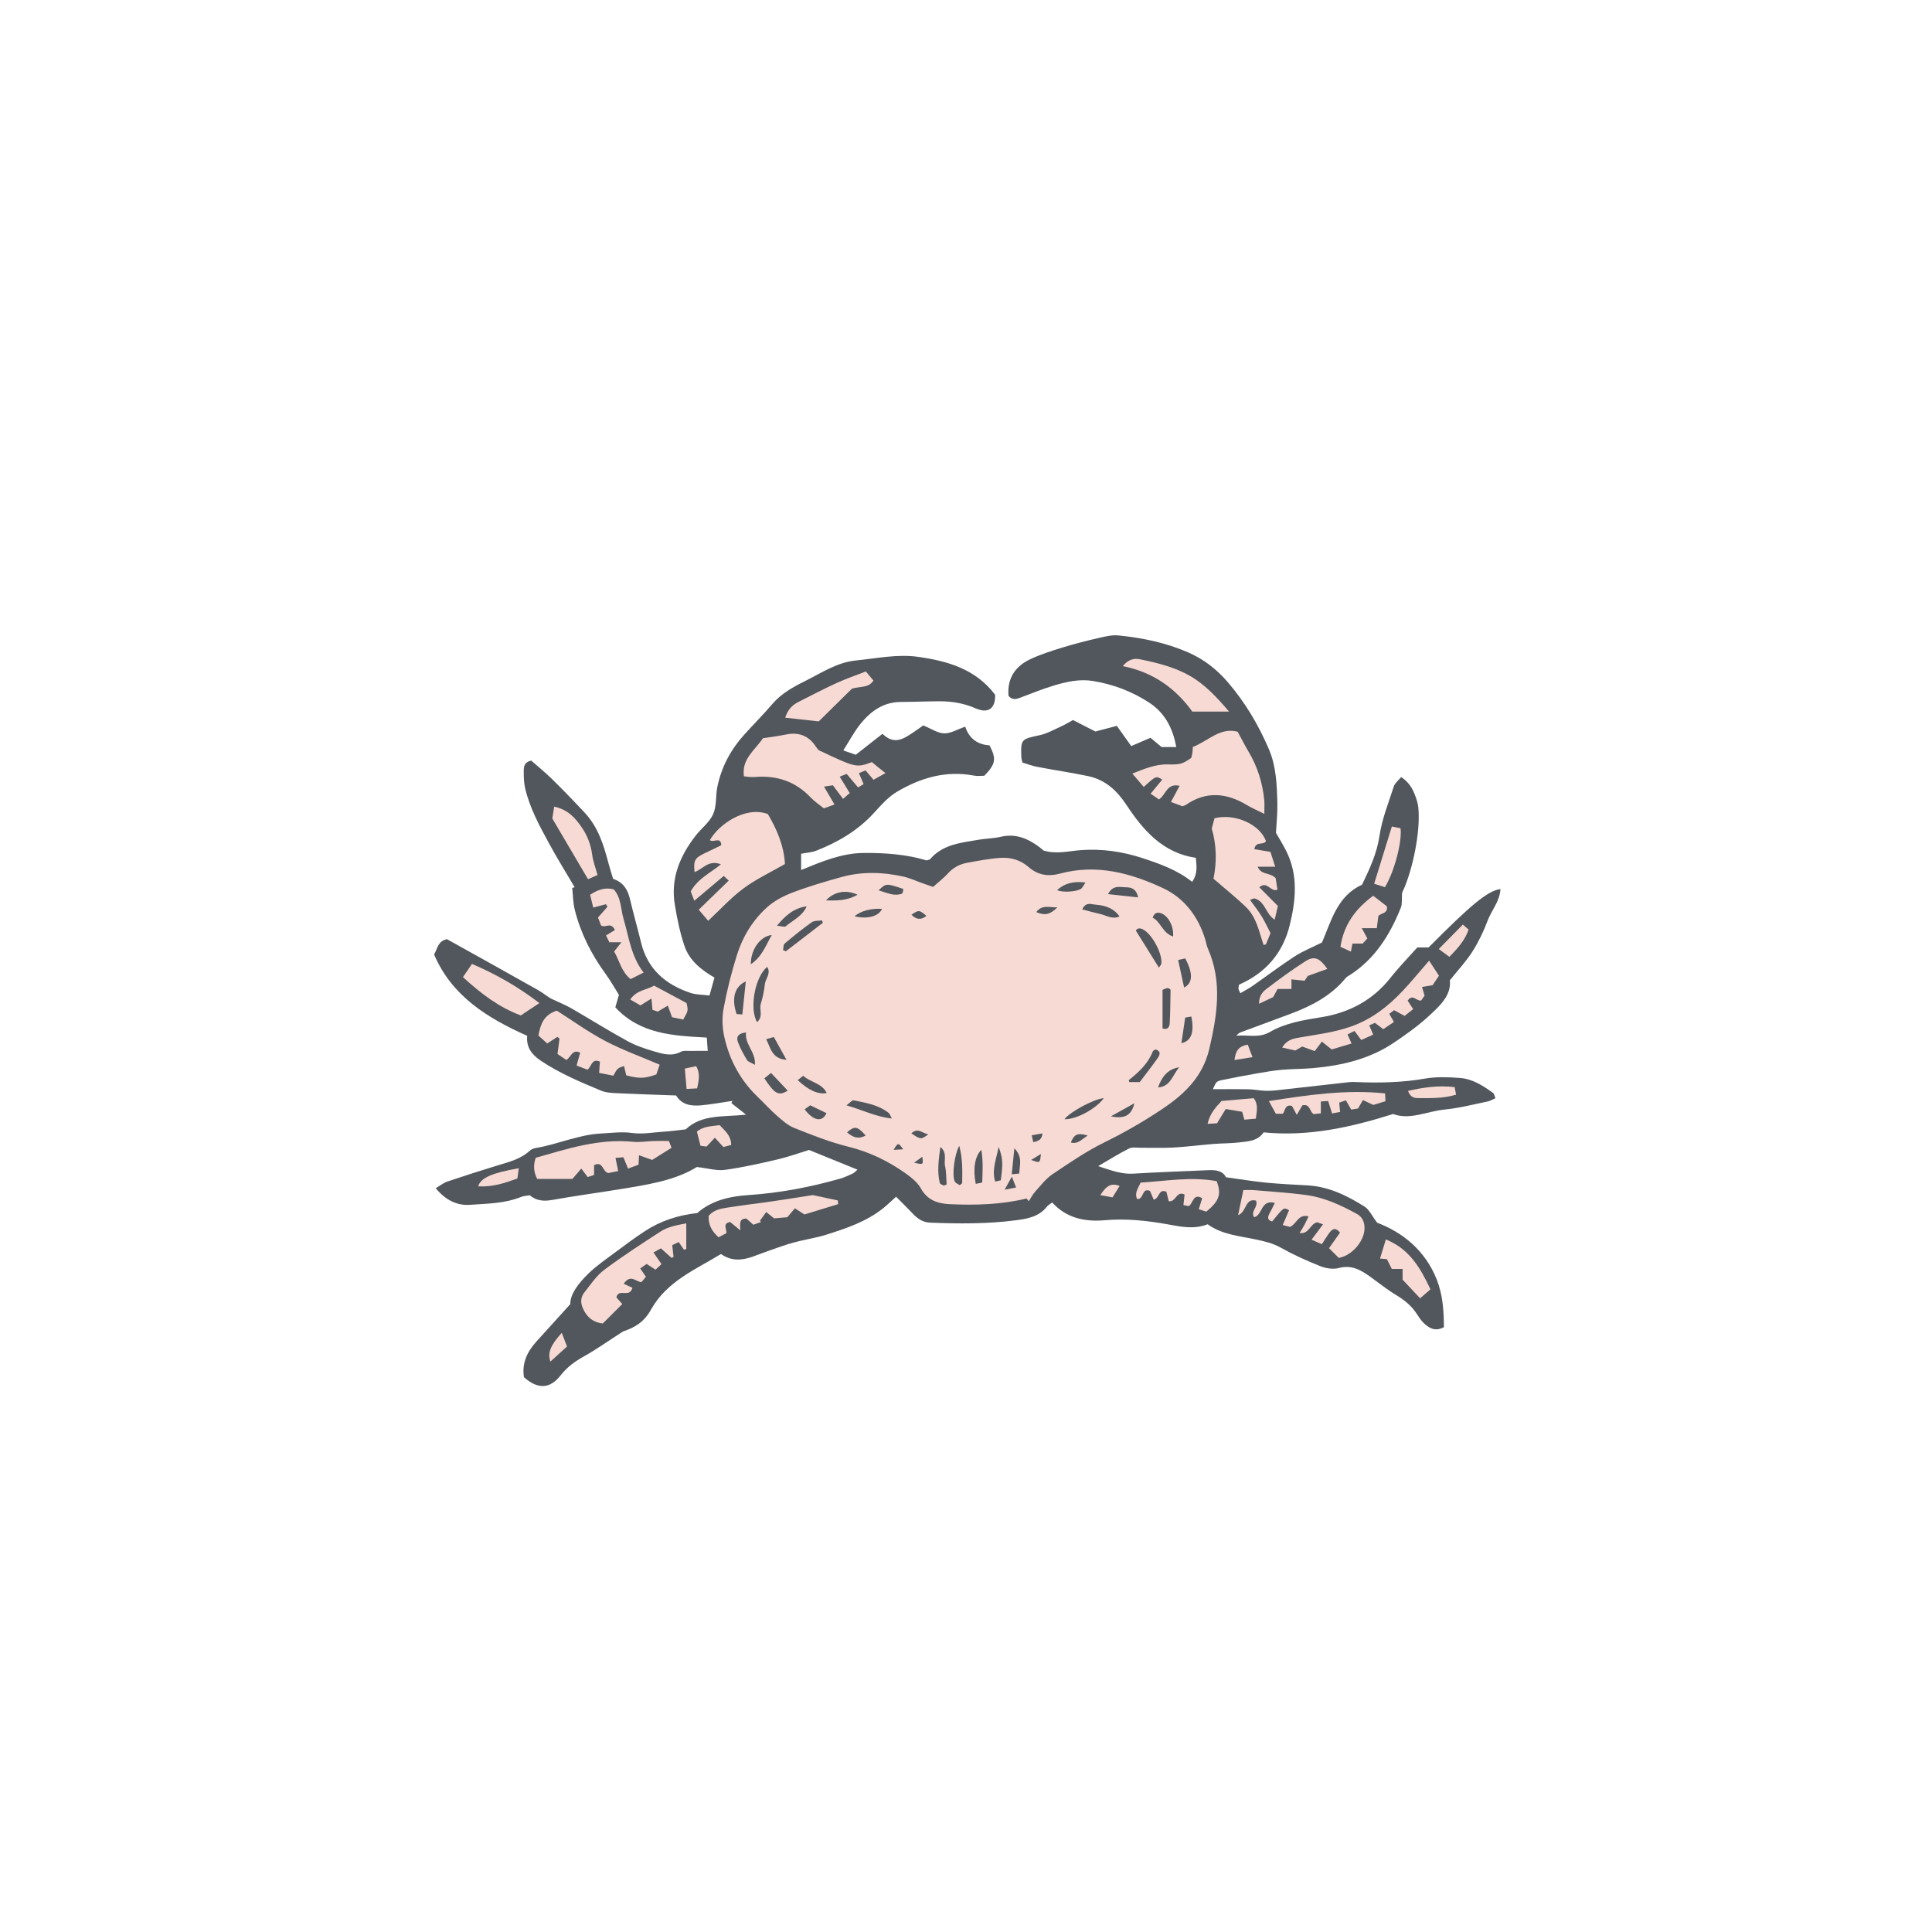 <svg version="1.1" id="svg" xmlns="http://www.w3.org/2000/svg" xmlns:xlink="http://www.w3.org/1999/xlink" x="0px" y="0px"
	 width="200.001px" height="200px" viewBox="0 0 200.001 200" enable-background="new 0 0 200.001 200" xml:space="preserve">
<path class="stroke" fill="#51575c"  d="M151.123,111.589c-1.191-0.087-2.424-0.138-3.592,0.065c-2.389,0.418-4.775,0.461-7.182,0.361
	c-0.231-0.01-0.467-0.015-0.696,0.011c-2.54,0.282-5.077,0.574-7.617,0.853c-0.378,0.042-0.763,0.054-1.142,0.033
	c-0.568-0.032-1.134-0.14-1.701-0.151c-1.211-0.024-2.422-0.007-3.637-0.007c0.356-0.788,0.35-0.82,0.993-0.954
	c1.249-0.261,2.505-0.493,3.761-0.713c0.796-0.14,1.596-0.274,2.4-0.343c1.039-0.09,2.088-0.077,3.129-0.166
	c3.01-0.259,5.91-0.923,8.455-2.638c1.281-0.863,2.556-1.771,3.684-2.82c1.092-1.016,2.272-2.081,2.111-3.64
	c0.858-1.076,1.691-1.959,2.33-2.965c0.637-1.004,1.166-2.1,1.583-3.215c0.4-1.074,1.261-1.993,1.321-3.267
	c-1.324,0.193-3.014,1.591-7.436,6.05c-0.291,0-0.635,0-1.169,0c-0.889,0.998-1.892,2.021-2.775,3.139
	c-1.856,2.344-4.294,3.619-7.194,4.085c-1.838,0.296-3.674,0.587-5.318,1.539c-1.094,0.635-2.277,0.263-3.433,0.371
	c0.137-0.193,0.291-0.298,0.461-0.361c1.741-0.649,3.489-1.285,5.229-1.939c2.151-0.811,4.145-1.867,5.637-3.691
	c0.093-0.115,0.246-0.183,0.376-0.266c2.633-1.682,4.193-4.188,5.317-7.008c0.154-0.387,0.078-0.864,0.125-1.527
	c0.982-2.031,1.781-5.63,1.722-8.115c-0.011-0.463-0.04-0.944-0.175-1.382c-0.283-0.915-0.62-1.822-1.643-2.485
	c-0.281,0.345-0.642,0.61-0.754,0.957c-0.551,1.695-1.229,3.384-1.488,5.129c-0.271,1.821-1.007,3.392-1.807,5.059
	c-2.583,1.162-3.19,3.776-4.148,5.979c-1.03,0.516-1.979,0.889-2.816,1.432c-1.491,0.968-2.91,2.046-4.369,3.062
	c-0.393,0.273-0.822,0.493-1.268,0.757c-0.105-0.255-0.18-0.357-0.186-0.464c-0.009-0.146,0.035-0.295,0.055-0.422
	c2.777-1.217,4.535-3.274,5.246-6.153c0.641-2.596,0.896-5.213-0.382-7.727c-0.332-0.652-0.72-1.275-1.042-1.841
	c0.055-1.058,0.17-2.062,0.145-3.062c-0.049-1.897-0.113-3.804-0.877-5.593c-1.071-2.513-2.46-4.843-4.233-6.914
	c-1.138-1.329-2.49-2.399-4.146-3.116c-2.31-1.001-4.718-1.497-7.189-1.745c-0.636-0.064-1.312,0.09-1.946,0.237
	c-1.281,0.296-2.558,0.616-3.813,1.001c-1.142,0.349-2.292,0.714-3.369,1.219c-1.571,0.736-2.412,1.996-2.257,3.797
	c0.382,0.473,0.812,0.342,1.27,0.169c1.159-0.436,2.309-0.909,3.494-1.26c1.297-0.385,2.622-0.674,4.003-0.445
	c2.092,0.348,4.036,1.083,5.804,2.244c1.61,1.057,2.434,2.621,2.793,4.592c-0.59,0-1.074,0-1.516,0
	c-0.426-0.354-0.806-0.67-1.151-0.957c-0.696,0.298-1.31,0.56-1.996,0.854c-0.532-0.747-0.973-1.364-1.489-2.09
	c-0.609,0.16-1.272,0.335-2.22,0.583c-0.595-0.304-1.406-0.718-2.319-1.185c-0.362,0.196-0.787,0.459-1.238,0.663
	c-0.735,0.332-1.462,0.746-2.238,0.911c-1.888,0.401-1.945,0.408-1.869,2.317c0.005,0.113,0.048,0.224,0.111,0.51
	c0.469,0.138,1.001,0.342,1.552,0.447c1.747,0.335,3.51,0.591,5.249,0.956c1.77,0.371,2.979,1.485,3.97,2.985
	c1.735,2.629,3.757,4.961,7.181,5.476c0.066,0.824,0.222,1.615-0.384,2.482c-1.538-1.223-3.314-1.855-5.118-2.448
	c-2.091-0.689-4.218-0.996-6.409-0.833c-1.266,0.095-2.524,0.447-3.86,0.039c-0.126-0.104-0.297-0.262-0.484-0.399
	c-1.165-0.856-2.404-1.372-3.906-1.028c-0.789,0.181-1.617,0.188-2.419,0.326c-1.785,0.308-3.634,0.478-4.932,2
	c-0.043,0.05-0.143,0.052-0.366,0.127c-2.041-0.621-4.266-0.795-6.527-0.771c-2.287,0.023-4.334,0.897-6.457,1.765
	c0-0.689,0-1.208,0-1.683c0.586-0.114,1.105-0.137,1.563-0.316c2.257-0.886,4.308-2.086,5.97-3.906
	c0.727-0.797,1.473-1.652,2.381-2.191c2.451-1.451,5.097-2.234,8.001-1.674c0.367,0.071,0.761,0.01,1.053,0.01
	c1.178-1.218,1.265-1.739,0.533-3.148c-1.198-0.063-2.11-0.683-2.511-1.931c-0.818,0.281-1.508,0.712-2.184,0.694
	c-0.671-0.018-1.33-0.485-2.164-0.825c-0.281,0.198-0.678,0.492-1.09,0.764c-0.967,0.64-1.939,1.279-3.128,0.105
	c-0.948,0.743-1.865,1.462-2.767,2.169c-0.512-0.179-0.897-0.312-1.29-0.448c0.622-0.974,1.122-1.938,1.792-2.765
	c1.054-1.298,2.355-2.243,4.146-2.252c1.353-0.007,2.704-0.066,4.057-0.07c1.29-0.003,2.539,0.219,3.731,0.741
	c1.289,0.564,2.041-0.008,1.99-1.422c-2.014-2.652-4.885-3.48-7.937-3.916c-2.18-0.312-4.324,0.158-6.477,0.371
	c-1.947,0.192-3.558,1.283-5.249,2.127c-1.246,0.622-2.471,1.288-3.406,2.388c-0.928,1.09-1.945,2.104-2.904,3.167
	c-1.401,1.553-2.361,3.349-2.781,5.401c-0.191,0.937-0.061,1.987-0.435,2.825c-0.378,0.849-1.229,1.477-1.821,2.239
	c-1.626,2.099-2.599,4.425-2.148,7.133c0.241,1.445,0.532,2.902,1.004,4.284c0.502,1.478,1.7,2.456,3.102,3.264
	c-0.179,0.645-0.338,1.217-0.516,1.856c-0.738-0.094-1.378-0.074-1.949-0.264c-2.579-0.859-4.456-2.44-5.13-5.204
	c-0.366-1.506-0.794-2.996-1.151-4.504c-0.229-0.966-0.66-1.736-1.745-2.106c-0.157-0.52-0.339-1.063-0.483-1.616
	c-0.493-1.886-1.071-3.735-2.435-5.203c-1.106-1.189-2.237-2.358-3.396-3.498c-0.707-0.697-1.484-1.323-2.168-1.924
	c-0.686,0.15-0.768,0.6-0.77,1.02c-0.004,0.615,0.004,1.249,0.143,1.844c0.479,2.059,1.493,3.901,2.49,5.738
	c0.83,1.527,1.752,3.006,2.633,4.505c-0.083,0.028-0.166,0.055-0.248,0.082c0.08,0.75,0.078,1.521,0.26,2.244
	c0.605,2.43,1.719,4.625,3.193,6.648c0.518,0.709,0.948,1.482,1.382,2.168c-0.14,0.482-0.245,0.846-0.374,1.292
	c2.554,2.776,5.98,2.947,9.469,3.132c0.033,0.482,0.062,0.875,0.097,1.378c-0.681,0-1.216-0.008-1.751,0.004
	c-0.348,0.007-0.752-0.064-1.029,0.087c-0.928,0.504-1.834,0.235-2.713-0.021c-0.963-0.28-1.938-0.604-2.812-1.083
	c-1.97-1.078-3.874-2.273-5.82-3.396c-0.58-0.335-1.209-0.585-1.816-0.874c-0.566-0.226-1.021-0.668-1.553-0.97
	c-3.196-1.81-6.41-3.587-9.505-5.312c-0.935,0.205-0.946,0.923-1.328,1.586c1.84,4.317,5.53,6.587,9.64,8.421
	c-0.119,1.178,0.469,1.95,1.414,2.582c1.947,1.302,4.089,2.202,6.232,3.094c0.517,0.216,1.132,0.238,1.705,0.267
	c2.009,0.097,4.02,0.156,6.064,0.231c0.594,0.992,1.588,1.118,2.625,1.018c1.073-0.104,2.138-0.301,3.205-0.456
	c-0.037,0.075-0.073,0.15-0.11,0.227c0.44,0.346,0.88,0.693,1.521,1.198c-2.343,0.259-4.581-0.065-6.249,1.521
	c-0.788,0.086-1.52,0.194-2.253,0.239c-1.112,0.068-2.201,0.293-3.347,0.13c-1.018-0.146-2.08,0.008-3.122,0.057
	c-2.347,0.109-4.497,1.121-6.786,1.503c-0.221,0.037-0.469,0.129-0.629,0.276c-0.947,0.884-2.156,1.167-3.34,1.529
	c-1.74,0.533-3.476,1.086-5.199,1.67c-0.408,0.138-0.764,0.433-1.201,0.69c1.004,1.219,2.195,1.817,3.557,1.718
	c1.766-0.129,3.574-0.126,5.266-0.812c0.277-0.112,0.598-0.122,0.904-0.18c0.736,0.622,1.529,0.635,2.426,0.473
	c2.211-0.402,4.441-0.696,6.66-1.056c2.947-0.478,5.911-0.905,8.222-2.339c1.167,0.134,2.056,0.412,2.893,0.297
	c1.835-0.251,3.651-0.662,5.457-1.083c1.126-0.263,2.22-0.662,3.257-0.979c1.695,0.688,3.295,1.339,5.021,2.041
	c-0.26,0.216-0.355,0.335-0.48,0.392c-0.423,0.19-0.844,0.401-1.289,0.528c-3.102,0.887-6.26,1.49-9.48,1.706
	c-1.974,0.132-3.834,0.543-5.343,1.863c-1.961,0.222-3.763,0.794-5.38,1.85c-1.068,0.697-2.095,1.46-3.117,2.224
	c-0.958,0.717-1.961,1.396-2.808,2.23c-0.993,0.979-1.859,2.097-1.835,3.126c-1.344,1.481-2.439,2.687-3.53,3.896
	c-0.95,1.054-1.493,2.246-1.269,3.667c1.428,1.273,2.69,1.228,3.799-0.193c0.663-0.85,1.471-1.438,2.403-1.956
	c1.245-0.69,2.409-1.525,4.05-2.582c1.258-0.425,2.184-0.979,2.904-2.269c1.643-2.938,4.591-4.128,7.239-5.751
	c1.126,0.785,2.218,0.651,3.319,0.261c0.621-0.221,1.233-0.464,1.856-0.679c0.806-0.277,1.606-0.573,2.429-0.793
	c1.084-0.291,2.207-0.447,3.275-0.783c2.109-0.662,4.212-1.366,5.967-2.79c0.414-0.337,0.798-0.71,1.283-1.146
	c0.6,0.604,1.175,1.168,1.729,1.751c0.495,0.521,1.024,0.9,1.797,0.932c2.945,0.12,5.88,0.138,8.815-0.237
	c1.27-0.163,2.448-0.366,3.29-1.442c0.112-0.143,0.297-0.229,0.532-0.404c1.47,1.616,3.388,2.014,5.413,1.834
	c2.233-0.197,4.41,0.037,6.595,0.433c1.329,0.241,2.673,0.532,4.078-0.015c1.531,1.089,3.267,1.201,4.929,1.559
	c0.907,0.194,1.787,0.382,2.629,0.854c1.314,0.736,2.699,1.363,4.1,1.92c0.582,0.231,1.334,0.355,1.918,0.196
	c1.351-0.367,2.324,0.228,3.314,0.942c0.879,0.635,1.73,1.317,2.657,1.873c0.817,0.491,1.517,1.065,2.052,1.851
	c0.239,0.353,0.461,0.733,0.766,1.021c0.543,0.513,1.15,0.929,2.096,0.44c-0.003-1.673-0.113-3.361-0.749-4.956
	c-1.191-2.993-3.497-4.849-6.162-5.863c-0.549-0.725-0.82-1.365-1.304-1.668c-1.811-1.138-3.719-2.079-5.924-2.199
	c-1.43-0.077-2.863-0.142-4.289-0.282c-1.344-0.133-2.678-0.357-4.138-0.557c-0.339-0.698-1.077-0.763-1.839-0.73
	c-2.594,0.109-5.189,0.206-7.779,0.358c-1.222,0.072-2.289-0.354-3.611-0.777c1.197-0.694,2.172-1.313,3.199-1.824
	c0.344-0.171,0.824-0.075,1.243-0.079c1.118-0.01,2.239,0.039,3.353-0.023c1.391-0.079,2.775-0.261,4.164-0.373
	c0.889-0.071,1.788-0.051,2.672-0.16c0.908-0.112,1.885-0.132,2.5-1.037c4.585,0.453,8.95-0.493,13.408-1.901
	c1.734,0.658,3.506-0.288,5.334-0.463c1.494-0.143,2.967-0.531,4.443-0.832c0.271-0.055,0.52-0.214,0.813-0.34
	c-0.112-0.271-0.131-0.463-0.233-0.538C153.529,112.392,152.432,111.684,151.123,111.589z"/>
<path fill-rule="evenodd" clip-rule="evenodd" fill="#f7dad4" class="fill" d="M106.271,124.068c-2.591,0.631-5.215,0.706-7.86,0.594
	c-1.324-0.056-2.385-0.385-3.092-1.652c-0.342-0.613-0.97-1.114-1.561-1.535c-1.811-1.286-3.765-2.235-5.959-2.773
	c-1.906-0.468-3.752-1.211-5.582-1.937c-0.662-0.262-1.24-0.785-1.789-1.266c-0.7-0.611-1.323-1.31-1.996-1.954
	c-1.762-1.688-2.885-3.754-3.428-6.1c-0.223-0.956-0.283-2.022-0.109-2.982c0.348-1.902,0.823-3.793,1.404-5.638
	c0.588-1.867,1.619-3.547,3.066-4.867c0.75-0.685,1.723-1.199,2.681-1.564c1.661-0.632,3.376-1.135,5.09-1.608
	c2.095-0.578,4.222-0.515,6.329-0.055c0.711,0.156,1.388,0.475,2.08,0.718c0.35,0.123,0.7,0.246,1.045,0.367
	c0.564-0.505,1.094-0.904,1.53-1.389c0.549-0.609,1.218-0.968,1.993-1.11c1.143-0.209,2.291-0.43,3.445-0.511
	c1.063-0.072,2.077,0.212,2.916,0.946c0.953,0.836,2.027,1.016,3.254,0.684c3.774-1.022,7.332-0.064,10.699,1.519
	c2.166,1.019,3.596,2.905,4.325,5.241c0.104,0.333,0.151,0.688,0.291,1.004c1.516,3.44,0.956,6.884,0.147,10.371
	c-0.669,2.878-2.572,4.698-4.875,6.237c-1.9,1.271-3.869,2.411-5.934,3.423c-1.902,0.933-3.675,2.147-5.439,3.334
	c-0.691,0.466-1.223,1.18-1.793,1.811c-0.259,0.286-0.434,0.647-0.646,0.976C106.426,124.257,106.348,124.163,106.271,124.068z
	 M78.375,105.813c0.673-0.603,0.197-1.312,0.384-1.907c0.206-0.657,0.345-1.345,0.42-2.03c0.063-0.575,0.671-1.104,0.237-1.785
	C78.162,101.115,77.542,104.414,78.375,105.813z M119.972,100.172c0.138-0.22,0.234-0.308,0.248-0.407
	c0.143-1.051-1.003-3.155-1.957-3.582c-0.322-0.144-0.593-0.063-0.675,0.16C118.399,97.646,119.152,98.857,119.972,100.172z
	 M81.062,98.351c0.097,0.043,0.193,0.085,0.289,0.128c1.277-0.984,2.556-1.969,3.834-2.953c-0.033-0.084-0.066-0.166-0.099-0.249
	c-0.355,0.059-0.789,0.008-1.054,0.195c-0.97,0.688-1.896,1.44-2.807,2.208C81.085,97.8,81.113,98.122,81.062,98.351z
	 M120.345,102.47c0,1.349,0,2.644,0,3.991c0.492,0.182,0.722-0.106,0.744-0.534c0.06-1.146,0.068-2.296,0.087-3.444
	c0-0.052-0.099-0.106-0.149-0.158c-0.077-0.013-0.154-0.047-0.223-0.032C120.697,102.314,120.597,102.369,120.345,102.47z
	 M92.325,115.788c-0.185-0.333-0.226-0.496-0.329-0.579c-1.062-0.836-2.359-1.045-3.629-1.303c-0.149-0.031-0.361,0.241-0.744,0.518
	C89.295,114.896,90.627,115.604,92.325,115.788z M117.989,112.014c0.63-0.836,1.27-1.648,1.863-2.493
	c0.225-0.319,0.36-0.717-0.237-0.884c-0.097,0.067-0.241,0.111-0.274,0.198c-0.493,1.271-1.443,2.151-2.477,2.969
	c-0.024,0.02,0.019,0.125,0.034,0.21C117.197,112.014,117.499,112.014,117.989,112.014z M99.357,122.693
	c0.082-0.067,0.164-0.135,0.246-0.202c0.021-1.255,0.066-2.511-0.301-3.876c-0.497,0.898-0.764,3.009-0.476,3.677
	C98.903,122.47,99.176,122.562,99.357,122.693z M110.194,115.864c1.249,0.027,3.258-1.08,4.071-2.178
	C113.357,113.725,110.793,115.063,110.194,115.864z M112.035,94.14c0.671,0.174,1.273,0.347,1.883,0.485
	c0.633,0.144,1.244,0.586,1.976,0.243c-0.51-0.737-1.303-1.131-2.49-1.22C112.962,93.616,112.413,93.327,112.035,94.14z
	 M77.23,106.877c-0.875,0.099-1.025,0.518-0.838,1.005c0.246,0.645,0.581,1.261,0.938,1.853c0.113,0.188,0.417,0.261,0.818,0.492
	C78.246,108.862,77.067,108.116,77.23,106.877z M76.848,105.012c0.128-1.22,0.241-2.304,0.357-3.415
	c-1.165,0.529-1.503,1.757-0.951,3.379C76.418,104.985,76.601,104.997,76.848,105.012z M83.507,93.822
	c-1.27,0.175-2.161,0.894-3.074,2.006c0.446,0.039,0.779,0.171,0.907,0.062C82.096,95.247,83.08,94.832,83.507,93.822z
	 M77.725,99.824c1.203-0.835,1.542-1.961,2.169-3.029C78.731,96.9,77.712,98.27,77.725,99.824z M101.012,122.554
	c0.25-0.051,0.422-0.085,0.667-0.135c0.03-1.134,0.115-2.226-0.094-3.386C100.916,119.691,100.7,121.05,101.012,122.554z
	 M121.434,96.947c0.102-1.027-0.475-2.095-1.182-2.383c-0.424-0.173-0.738-0.097-0.93,0.432
	C120.171,95.424,120.334,96.583,121.434,96.947z M122.58,102.224c0.9-0.44,0.943-1.469,0.115-3.011
	c-0.216,0.049-0.451,0.103-0.734,0.168C122.178,100.376,122.377,101.296,122.58,102.224z M97.705,122.736
	c0.097-0.042,0.193-0.085,0.291-0.127c-0.049-0.636-0.024-1.288-0.167-1.902c-0.14-0.604,0.271-1.343-0.481-1.979
	c-0.177,1.35-0.355,2.541-0.059,3.739C97.318,122.584,97.561,122.648,97.705,122.736z M114.703,92.559
	c1.083,0.118,2.049,0.224,3.111,0.339c-0.157-0.841-0.658-1.043-1.208-1.044C115.978,91.852,115.213,91.562,114.703,92.559z
	 M82.582,111.815c1.13,1.066,2.137,1.511,3.002,1.331c-0.523-1.049-1.699-1.09-2.436-1.786
	C82.932,111.533,82.794,111.646,82.582,111.815z M85.503,93.211c1.082,0.021,2.163,0.052,3.272-0.591
	C87.576,92.077,86.373,92.281,85.503,93.211z M123.328,105.231c-0.203,0.034-0.41,0.07-0.637,0.109
	c-0.134,0.907-0.261,1.765-0.391,2.648C123.324,107.77,123.652,106.866,123.328,105.231z M79.817,111.071
	c-0.241,0.194-0.47,0.38-0.688,0.556c1.068,1.635,1.489,1.858,2.414,1.276C80.992,112.318,80.452,111.745,79.817,111.071z
	 M103.379,118.722c-0.234,1.282-0.73,2.353-0.363,3.591c0.26-0.055,0.432-0.091,0.584-0.123
	C103.843,120.452,103.815,119.894,103.379,118.722z M109.432,92.146c0.577,0.276,1.99,0.162,2.444-0.118
	c0.185-0.113,0.28-0.37,0.495-0.671C111.146,91.207,110.217,91.425,109.432,92.146z M81.416,109.712
	c-0.496-0.896-0.884-1.599-1.307-2.362c-0.263,0.075-0.488,0.141-0.795,0.229C79.792,108.507,79.902,109.606,81.416,109.712z
	 M83.293,114.837c0.934,1.229,1.839,1.346,2.266,0.397c-0.547-0.264-1.094-0.528-1.684-0.814
	C83.715,114.535,83.538,114.661,83.293,114.837z M90.951,92.168c0.896,0.26,1.617,0.654,2.434,0.334
	c0.092-0.036,0.089-0.315,0.128-0.475C91.758,91.427,91.721,91.427,90.951,92.168z M88.454,94.85
	c1.358,0.335,2.502,0.003,2.857-0.76C90.214,94.013,89.156,94.273,88.454,94.85z M122.068,110.483
	c-1.105,0.19-1.727,0.837-2.193,2.085C121.167,112.49,121.329,111.383,122.068,110.483z M105.51,121.486
	c0.036-0.861,0.385-1.715-0.502-2.615c-0.104,1.004-0.184,1.805-0.274,2.689C105.098,121.525,105.275,121.508,105.51,121.486z
	 M117.426,114.212c-0.761,0.425-1.521,0.849-2.418,1.35C116.395,115.855,117.141,115.48,117.426,114.212z M87.688,117.217
	c0.631,0.559,1.215,0.733,1.927,0.329C88.744,116.584,88.482,116.527,87.688,117.217z M109.459,93.928
	c-0.803,0.028-1.582-0.32-2.183,0.493C108.17,94.799,108.714,94.679,109.459,93.928z M112.597,117.545
	c-1.079-0.29-1.378-0.139-1.748,0.728C111.557,118.47,111.95,117.976,112.597,117.545z M94.344,117.326
	c0.949,0.647,1.03,0.653,1.76,0.089C95.492,117.364,95.056,116.655,94.344,117.326z M95.906,94.811
	c-0.75-0.629-0.805-0.633-1.551-0.117C94.852,95.199,95.333,95.268,95.906,94.811z M104.748,121.805
	c-0.299,0.539-0.45,0.812-0.748,1.352c0.546-0.104,0.82-0.156,1.186-0.226C105.035,122.547,104.947,122.318,104.748,121.805z
	 M106.965,118.24c0.587-0.13,0.904-0.3,0.949-0.909c-0.412,0.073-0.73,0.129-1.109,0.196
	C106.865,117.797,106.904,117.968,106.965,118.24z M107.755,119.462c-0.374,0.228-0.63,0.385-1.004,0.612
	C107.66,120.419,107.66,120.419,107.755,119.462z M93.499,118.977c-0.522-0.713-0.522-0.713-0.997,0.055
	C92.896,119.01,93.197,118.993,93.499,118.977z M94.631,120.363c0.961,0.219,0.961,0.219,0.845-0.617
	C95.19,119.954,94.965,120.119,94.631,120.363z"/>
<path fill-rule="evenodd" clip-rule="evenodd" fill="#f7dad4" class="fill" d="M130.883,84.251c-0.738-0.368-1.268-0.589-1.754-0.883
	c-2.138-1.294-4.268-1.514-6.408-0.02c-0.061,0.043-0.145,0.052-0.323,0.113c-0.309-0.116-0.696-0.261-1.181-0.442
	c0.314-0.585,0.582-1.086,0.897-1.674c-1.349-0.295-1.401,0.93-2.136,1.412c-0.226-0.154-0.49-0.333-0.867-0.59
	c0.445-0.54,0.822-0.999,1.202-1.46c-0.632-0.406-0.632-0.406-1.911,0.757c-0.367-0.429-0.735-0.857-1.187-1.385
	c1.175-0.449,2.335-0.975,3.676-0.947c1.325,0.027,1.506-0.043,2.427-0.675c0.035-0.15,0.09-0.334,0.118-0.521
	c0.028-0.185,0.028-0.373,0.044-0.614c1.565-0.582,2.799-2.066,4.643-1.573c0.398,0.732,0.741,1.413,1.129,2.067
	c0.924,1.558,1.457,3.239,1.626,5.037C130.913,83.23,130.883,83.613,130.883,84.251z"/>
<path fill-rule="evenodd" clip-rule="evenodd" fill="#f7dad4" class="fill" d="M71.504,92.281c0.764-1.36,2.014-1.892,3.126-2.806
	c-1.302-0.516-1.893,0.539-2.733,0.797c-0.111-1.202,0.023-1.452,1.041-1.94c0.555-0.266,1.108-0.529,1.66-0.798
	c0.029-0.014,0.039-0.062,0.069-0.114c-0.106-0.839-0.855-0.135-1.177-0.457c0.917-1.62,3.652-3.547,5.993-2.697
	c0.944,1.58,1.681,3.324,1.774,5.178c-1.517,0.875-2.998,1.567-4.287,2.521c-1.29,0.954-2.387,2.17-3.66,3.356
	c-0.284-0.335-0.572-0.675-0.974-1.148c1.044-1.015,2.052-1.994,3.103-3.014c-0.154-0.144-0.285-0.265-0.518-0.481
	c-0.99,0.834-1.955,1.648-3.046,2.567C71.738,92.887,71.613,92.562,71.504,92.281z"/>
<path fill-rule="evenodd" clip-rule="evenodd" fill="#f7dad4" class="fill" d="M84.744,77.655c3.89,1.835,3.89,1.835,5.516,1.238
	c0.196,0.163,0.426,0.356,0.658,0.546c0.207,0.167,0.417,0.33,0.745,0.59c-0.458,0.256-0.835,0.468-1.238,0.694
	c-0.296-0.35-0.537-0.635-0.824-0.975c-0.217,0.092-0.413,0.174-0.687,0.289c0.172,0.398,0.318,0.736,0.489,1.133
	c-0.175,0.105-0.356,0.216-0.571,0.346c-0.406-0.479-0.777-0.916-1.19-1.403c-0.194,0.078-0.386,0.156-0.715,0.289
	c0.364,0.594,0.677,1.104,1.038,1.696c-0.199,0.173-0.408,0.355-0.691,0.602c-0.375-0.499-0.693-0.924-1.057-1.409
	c-0.22,0.033-0.465,0.071-0.914,0.141c0.389,0.663,0.705,1.204,1.082,1.848c-0.354,0.129-0.688,0.252-1.101,0.402
	c-0.465-0.379-0.955-0.696-1.345-1.109c-1.573-1.672-3.508-2.322-5.761-2.141c-0.192,0.015-0.388,0.008-0.581-0.002
	c-0.152-0.007-0.305-0.034-0.586-0.068c-0.263-1.775,1.137-2.704,1.972-3.942c0.788-0.125,1.595-0.221,2.388-0.384
	c1.33-0.272,2.357,0.13,3.098,1.271C84.553,77.436,84.66,77.549,84.744,77.655z"/>
<path fill-rule="evenodd" clip-rule="evenodd" fill="#f7dad4" class="fill" d="M125.618,90.964c0.348-1.664,0.334-3.469-0.178-5.19
	c0.107-0.402,0.196-0.736,0.285-1.068c2.105-0.531,4.702,0.618,5.329,2.365c-0.241,0.476-1.07-0.047-1.201,0.838
	c0.504,0.084,1.008,0.168,1.663,0.278c0.128,0.397,0.286,0.893,0.493,1.535c-0.645,0-1.174,0-1.819,0
	c0.391,0.916,1.269,0.546,1.868,1.188c0.039,0.251,0.111,0.728,0.182,1.193c-0.715,0.277-1.055-0.962-1.876-0.251
	c0.654,0.657,1.267,1.272,1.922,1.931c-0.108,0.467-0.21,0.903-0.329,1.42c-0.952-0.598-0.988-1.92-2.096-2.196
	c-0.09-0.021-0.208,0.067-0.457,0.156c0.423,0.589,0.842,1.11,1.189,1.674c0.344,0.558,0.618,1.158,0.934,1.76
	c-0.17,0.409-0.327,0.791-0.485,1.174c-0.08,0.014-0.16,0.029-0.24,0.043c-0.464-1.369-0.734-2.858-1.799-3.894
	C127.986,92.93,126.867,92.046,125.618,90.964z"/>
<path fill-rule="evenodd" clip-rule="evenodd" fill="#f7dad4" class="fill" d="M138.595,130.222c-0.356-0.354-0.682-0.678-1.015-1.009
	c0.402-0.569,0.771-1.093,1.142-1.618c-0.531-0.628-0.86-0.323-1.157,0.095c-0.242,0.343-0.462,0.701-0.729,1.108
	c-0.365-0.158-0.666-0.288-1.066-0.462c0.418-0.56,0.77-1.032,1.188-1.592c-0.302-0.107-0.5-0.179-0.603-0.215
	c-0.769,0.178-0.811,1.243-1.817,1.115c0.201-0.341,0.357-0.587,0.495-0.844s0.257-0.525,0.43-0.881
	c-1.085-0.274-1.223,0.792-1.925,1.091c-0.165-0.043-0.406-0.106-0.752-0.197c0.244-0.569,0.451-1.051,0.654-1.524
	c-0.54-0.329-0.54-0.329-1.748,1.158c-0.529-0.146-0.476-0.464-0.259-0.856c0.176-0.319,0.329-0.65,0.536-1.063
	c-1.471-0.397-1.25,1.277-2.141,1.48c-0.408-0.644,0.467-1.053,0.191-1.722c-1.158-0.287-0.941,1.18-1.852,1.504
	c0.191-0.915,0.356-1.706,0.543-2.594c0.373,0,0.713-0.024,1.049,0.005c1.811,0.154,3.627,0.264,5.428,0.503
	c1.902,0.253,3.633,1.054,5.301,1.975c0.475,0.262,0.704,0.702,0.759,1.237C141.385,128.272,140.108,129.925,138.595,130.222z"/>
<path fill-rule="evenodd" clip-rule="evenodd" fill="#f7dad4" class="fill" d="M70.798,129.363c-0.167-0.244-0.333-0.488-0.538-0.789
	c-0.242,0.117-0.465,0.226-0.67,0.324c0.051,0.456,0.094,0.835,0.137,1.215c-0.068,0.036-0.137,0.072-0.206,0.108
	c-0.353-0.317-0.704-0.635-1.103-0.994c-0.236,0.133-0.455,0.255-0.768,0.431c0.293,0.426,0.545,0.793,0.829,1.205
	c-0.202,0.188-0.394,0.364-0.62,0.575c-0.305-0.195-0.586-0.377-0.92-0.592c-0.215,0.149-0.415,0.29-0.663,0.464
	c0.212,0.309,0.382,0.556,0.591,0.858c-0.158,0.191-0.317,0.384-0.463,0.56c-0.599-0.041-1.123-0.872-1.837,0.168
	c0.31,0.142,0.66,0.301,0.905,0.413c-0.318,1.126-1.412-0.01-1.666,0.997c0.143,0.158,0.328,0.366,0.615,0.686
	c-0.702,0.701-1.396,1.394-2.02,2.015c-1.143-0.146-1.688-0.753-2.059-1.57c-0.261-0.575-0.242-1.155,0.151-1.646
	c0.651-0.809,1.241-1.726,2.054-2.335c1.882-1.411,3.866-2.69,5.842-3.975c0.777-0.505,1.699-0.653,2.656-0.842
	c0,0.971,0,1.818,0,2.665C70.963,129.325,70.881,129.344,70.798,129.363z"/>
<path fill-rule="evenodd" clip-rule="evenodd" fill="#f7dad4" class="fill" d="M58.627,109.728c-0.291-0.196-0.601-0.405-0.914-0.617
	c0.075-0.578,0.142-1.093,0.209-1.606c-0.076-0.056-0.152-0.11-0.228-0.166c-0.31,0.202-0.62,0.404-1.046,0.681
	c-0.236-0.212-0.568-0.512-0.911-0.822c0.211-1.146,0.542-2.141,1.904-2.576c1.614,1.024,3.245,2.206,5.008,3.136
	c1.766,0.931,3.664,1.61,5.64,2.458c-0.098,0.29-0.227,0.669-0.343,1.008c-1.203,0.435-1.789,0.448-3.118,0.093
	c-0.074-0.314-0.15-0.637-0.228-0.966c-0.684,0.227-0.684,0.227-1.104,1.004c-0.449-0.09-0.929-0.185-1.475-0.293
	c0.029-0.427,0.055-0.788,0.082-1.163c-0.843-0.37-0.842,0.479-1.287,0.834c-0.34-0.129-0.713-0.271-1.127-0.426
	c0.142-0.508,0.252-0.901,0.373-1.337C59.231,108.571,59.122,109.429,58.627,109.728z"/>
<path fill-rule="evenodd" clip-rule="evenodd" fill="#f7dad4" class="fill" d="M69.245,118.113c0.088,0.228,0.167,0.432,0.272,0.707
	c-0.71,0.445-1.387,0.869-2.004,1.256c-0.479-0.17-0.852-0.303-1.359-0.482c-0.022,0.423-0.035,0.671-0.052,0.983
	c-0.332,0.119-0.686,0.246-1.09,0.391c-0.165-0.405-0.308-0.754-0.476-1.169c-0.253,0.021-0.496,0.042-0.819,0.068
	c0.097,0.478,0.178,0.87,0.278,1.363c-0.425,0.085-0.787,0.157-1.033,0.207c-0.629-0.182-0.523-1.278-1.461-0.819
	c0,0.305,0,0.631,0,1.011c-0.204,0.068-0.414,0.138-0.663,0.221c-0.19-0.254-0.368-0.489-0.663-0.879
	c-0.289,0.338-0.525,0.614-0.92,1.072c-1.012,0-2.275,0-3.647,0c-0.321-0.628-0.446-1.349-0.149-2.189
	c3.281-0.936,6.545-2.006,10.064-1.655c0.719,0.071,1.458-0.061,2.188-0.082C68.211,118.101,68.711,118.113,69.245,118.113z"/>
<path fill-rule="evenodd" clip-rule="evenodd" fill="#f7dad4" class="fill" d="M147.941,99.449c0.407,0.62,0.714,1.087,1.021,1.555
	c-0.256,0.382-0.445,0.667-0.657,0.981c-0.328,0.056-0.657,0.111-1.098,0.185c0.097,0.331,0.175,0.594,0.265,0.902
	c-0.109,0.156-0.24,0.339-0.356,0.502c-0.485,0.085-0.894-0.741-1.395,0.016c0.167,0.256,0.345,0.528,0.57,0.875
	c-0.302,0.238-0.591,0.469-0.884,0.702c-0.396-0.214-0.727-0.393-1.087-0.588c-0.171,0.125-0.315,0.232-0.501,0.368
	c0.166,0.295,0.309,0.547,0.48,0.851c-0.388,0.261-0.732,0.493-1.102,0.742c-0.314-0.237-0.583-0.438-0.87-0.653
	c-0.191,0.085-0.356,0.157-0.585,0.26c0.144,0.333,0.261,0.604,0.412,0.955c-0.391,0.177-0.797,0.362-1.233,0.561
	c-0.261-0.349-0.461-0.616-0.704-0.941c-0.244,0.124-0.465,0.235-0.721,0.365c0.147,0.33,0.268,0.597,0.42,0.937
	c-0.731,0.219-1.394,0.417-2.061,0.615c-0.334-0.269-0.623-0.5-1.012-0.812c-0.252,0.333-0.465,0.615-0.744,0.984
	c-0.394-0.144-0.813-0.298-1.296-0.474c-0.188,0.108-0.417,0.242-0.713,0.414c-0.376-0.085-0.804-0.183-1.36-0.309
	c0.523-0.871,1.264-0.948,1.958-1.066c1.755-0.298,3.515-0.521,5.213-1.126c2.109-0.751,3.797-2.069,5.297-3.663
	C146.096,101.635,146.924,100.619,147.941,99.449z"/>
<path fill-rule="evenodd" clip-rule="evenodd" fill="#f7dad4" class="fill" d="M86.766,124.653c-1.165,0.356-2.33,0.713-3.491,1.068
	c-0.341-0.221-0.621-0.401-0.985-0.637c-0.264,0.309-0.503,0.589-0.788,0.925c-0.399,0.033-0.859,0.071-1.369,0.113
	c-0.219-0.174-0.452-0.36-0.817-0.652c-0.229,0.319-0.44,0.614-0.651,0.91c0.04,0.041,0.081,0.081,0.121,0.122
	c-0.249,0.088-0.498,0.176-0.799,0.283c-0.253-0.226-0.503-0.447-0.716-0.637c-0.771-0.014-0.665,0.529-0.637,1.218
	c-0.471-0.388-0.764-0.629-1.047-0.863c-0.803,0.132-0.365,0.692-0.387,1.15c-0.247,0.132-0.512,0.273-0.811,0.432
	c-0.689-0.604-1.081-1.302-1.029-2.219c0.502-0.607,1.205-0.738,1.879-0.847c1.527-0.246,3.066-0.42,4.599-0.641
	c1.337-0.193,2.671-0.412,4.295-0.663c0.672,0.143,1.636,0.349,2.6,0.555C86.743,124.398,86.754,124.526,86.766,124.653z"/>
<path fill-rule="evenodd" clip-rule="evenodd" fill="#f7dad4" class="fill" d="M127.235,73.667c-1.412,0-2.548,0-3.805,0
	c-1.739-2.423-4.075-4.09-7.203-4.711c0.558-0.679,1.138-0.842,1.817-0.7c1.781,0.369,3.551,0.801,5.143,1.713
	C124.735,70.855,125.93,72.139,127.235,73.667z"/>
<path fill-rule="evenodd" clip-rule="evenodd" fill="#f7dad4" class="fill" d="M63.078,97.542c-0.107-0.221-0.205-0.42-0.344-0.706
	c0.344-0.208,0.664-0.402,0.92-0.558c-0.424-0.892-0.947-0.183-1.43-0.47c-0.086-0.222-0.207-0.534-0.32-0.823
	c0.359-0.41,0.67-0.763,0.979-1.116c-0.052-0.089-0.103-0.177-0.153-0.266c-0.407,0.108-0.814,0.217-1.318,0.352
	c-0.104-0.424-0.21-0.862-0.324-1.331c0.782-0.509,1.543-0.796,2.443-0.558c0.789,0.872,0.718,2.033,1.018,3.052
	c0.557,1.882,0.771,3.874,2.08,5.564c-0.512,0.256-0.916,0.459-1.348,0.675c-0.954-0.757-1.16-1.915-1.707-2.857
	c0.229-0.289,0.43-0.544,0.756-0.958C63.797,97.542,63.451,97.542,63.078,97.542z"/>
<path fill-rule="evenodd" clip-rule="evenodd" fill="#f7dad4" class="fill" d="M47.924,101.148c0.379-0.551,0.633-0.922,0.937-1.364
	c2.511,1.074,4.784,2.381,6.978,4.056c-0.65,0.432-1.215,0.806-1.93,1.278C51.709,104.302,49.803,102.885,47.924,101.148z"/>
<path fill-rule="evenodd" clip-rule="evenodd" fill="#f7dad4" class="fill" d="M89.634,69.509c0.309,0.371,0.546,0.654,0.786,0.943
	c-0.508,0.775-1.285,0.578-2.215,0.83c-0.99,0.976-2.17,2.135-3.45,3.396c-1.05-0.116-2.214-0.244-3.468-0.382
	c0.265-0.862,0.753-1.322,1.386-1.643c1.306-0.661,2.604-1.34,3.935-1.948C87.581,70.259,88.601,69.913,89.634,69.509z"/>
<path fill-rule="evenodd" clip-rule="evenodd" fill="#f7dad4" class="fill" d="M125.946,122.273c0.528,1.352,0.255,2.082-1.075,3.157
	c-0.209-0.067-0.454-0.146-0.775-0.25c0.125-0.398,0.232-0.747,0.354-1.14c-0.926-0.539-0.92,0.476-1.372,0.817
	c-0.14-0.025-0.318-0.059-0.568-0.105c0.042-0.397,0.078-0.748,0.115-1.097c-0.866-0.418-0.879,0.815-1.637,0.696
	c-0.079-0.321-0.164-0.663-0.243-0.984c-0.846-0.344-0.696,0.702-1.312,0.823c-0.129-0.305-0.264-0.621-0.384-0.902
	c-0.894-0.386-0.604,0.921-1.337,0.828c-0.28-0.607,0.077-1.075,0.366-1.693C120.675,122.269,123.293,121.781,125.946,122.273z"/>
<path fill-rule="evenodd" clip-rule="evenodd" fill="#f7dad4" class="fill" d="M143.385,113.188c0.016,0.324,0.025,0.541,0.039,0.81
	c-0.434,0.132-0.834,0.254-1.259,0.383c-0.337-0.157-0.673-0.313-1.075-0.501c-0.175,0.304-0.322,0.557-0.506,0.873
	c-0.21,0.033-0.466,0.073-0.708,0.111c-0.19-0.336-0.355-0.627-0.546-0.961c-0.245,0.085-0.447,0.156-0.691,0.241
	c0.031,0.336,0.057,0.623,0.087,0.965c-0.311,0.059-0.559,0.105-0.831,0.156c-0.142-0.449-0.265-0.843-0.404-1.289
	c-0.264,0.017-0.475,0.03-0.756,0.048c0,0.427,0,0.796,0,1.228c-0.271,0.028-0.527,0.057-0.739,0.079
	c-0.465-0.256-0.339-1.102-1.178-0.903c-0.146,0.25-0.327,0.559-0.573,0.981c-0.215-0.396-0.367-0.678-0.499-0.922
	c-0.771-0.201-0.675,0.518-0.965,0.811c-0.202,0-0.393,0-0.702,0c-0.188-0.338-0.4-0.727-0.726-1.317
	C135.443,113.341,139.348,112.772,143.385,113.188z"/>
<path fill-rule="evenodd" clip-rule="evenodd" fill="#f7dad4" class="fill" d="M61.857,90.582c-0.33,0.145-0.627,0.275-0.984,0.434
	c-1.215-2.064-2.387-4.056-3.7-6.287c0.032-0.197,0.106-0.656,0.2-1.225c1.441,0.3,2.214,1.211,2.879,2.189
	c0.565,0.832,0.918,1.771,1.053,2.799C61.394,89.171,61.651,89.826,61.857,90.582z"/>
<path fill-rule="evenodd" clip-rule="evenodd" fill="#f7dad4" class="fill" d="M142.155,92.728c0.516,0.399,0.966,0.747,1.415,1.096
	c0.137,0.728-0.577,0.7-0.877,0.976c-0.059,0.446-0.11,0.854-0.166,1.285c-0.567,0-0.982,0-1.557,0
	c0.25,0.458,0.406,0.744,0.578,1.061c-0.16,0.177-0.312,0.344-0.485,0.534c-0.337,0-0.672,0-1.063,0
	c-0.053,0.29-0.098,0.537-0.152,0.835c-0.357-0.164-0.701-0.321-1.086-0.498C139.102,95.738,140.314,94.084,142.155,92.728z"/>
<path fill-rule="evenodd" clip-rule="evenodd" fill="#f7dad4" class="fill" d="M148.081,133.472c-0.402,0.348-0.691,0.597-1.072,0.926
	c-0.624-0.662-1.222-1.297-1.813-1.926c0-0.385,0-0.724,0-1.11c-0.371,0-0.704,0-1.117,0c-0.157-0.314-0.324-0.647-0.509-1.015
	c-0.195-0.017-0.41-0.036-0.71-0.062c0.198-0.648,0.387-1.263,0.604-1.977C145.902,129.289,147.041,131.257,148.081,133.472z"/>
<path fill-rule="evenodd" clip-rule="evenodd" fill="#f7dad4" class="fill" d="M69.129,104.103c-0.408,0.244-0.692,0.414-1.037,0.62
	c-0.125-0.042-0.305-0.102-0.545-0.181c-0.029-0.32-0.059-0.642-0.107-1.173c-0.433,0.269-0.732,0.455-1.145,0.711
	c-0.271-0.157-0.622-0.36-1.05-0.607c0.653-0.998,1.72-0.99,2.468-1.439c1.137,0.609,2.219,1.189,3.36,1.802
	c0.179,0.797,0.179,0.797-0.349,1.707c-0.363-0.076-0.764-0.159-1.153-0.24C69.429,104.915,69.312,104.599,69.129,104.103z"/>
<path fill-rule="evenodd" clip-rule="evenodd" fill="#f7dad4" class="fill" d="M133.693,101.386c0,0.468,0,0.683,0,0.995
	c-0.488,0-0.928,0-1.438,0c-0.132,0.242-0.271,0.499-0.457,0.839c-0.398,0.188-0.875,0.414-1.461,0.692
	c-0.016-0.748,0.33-1.205,0.73-1.511c1.319-1.006,2.659-1.992,4.057-2.885c0.931-0.594,1.472-0.367,2.284,0.784
	c-0.629,0.226-1.219,0.438-2.017,0.725c-0.033,0.048-0.199,0.291-0.344,0.502C134.604,101.48,134.213,101.439,133.693,101.386z"/>
<path fill-rule="evenodd" clip-rule="evenodd" fill="#f7dad4" class="fill" d="M143.367,91.837c-0.42-0.132-0.778-0.244-1.113-0.349
	c0.611-1.98,1.207-3.906,1.831-5.928c0.287,0.057,0.605,0.119,0.897,0.178C145.173,87.094,144.322,90.308,143.367,91.837z"/>
<path fill-rule="evenodd" clip-rule="evenodd" fill="#f7dad4" class="fill" d="M129.785,113.683c0.516,0.693,0.299,1.373,0.221,2.122
	c-0.396,0.035-0.766,0.067-1.189,0.105c-0.077-0.272-0.146-0.517-0.23-0.818c-0.492-0.082-1.009-0.168-1.7-0.283
	c-0.263,0.43-0.549,0.899-0.901,1.477c-0.214,0.012-0.543,0.029-0.98,0.054c0.234-1.054,0.838-1.717,1.455-2.368
	C127.562,113.875,128.632,113.782,129.785,113.683z"/>
<path fill-rule="evenodd" clip-rule="evenodd" fill="#f7dad4" class="fill" d="M73.139,118.694c-0.18-0.024-0.364-0.05-0.625-0.086
	c-0.123-0.486-0.242-0.963-0.37-1.464c0.704-0.584,1.529-0.545,2.356-0.668c0.533,0.577,1.189,1.073,1.193,2.051
	c-0.291,0.076-0.534,0.141-0.807,0.213c-0.277-0.304-0.528-0.578-0.881-0.963C73.721,118.079,73.477,118.338,73.139,118.694z"/>
<path fill-rule="evenodd" clip-rule="evenodd" fill="#f7dad4" class="fill" d="M150.586,112.537c0.055,0.294,0.096,0.517,0.146,0.785
	c-1.32,0.397-2.658,0.36-3.994,0.35c-0.48-0.004-0.781-0.203-0.98-0.744C147.35,112.564,148.884,112.343,150.586,112.537z"/>
<path fill-rule="evenodd" clip-rule="evenodd" fill="#f7dad4" class="fill" d="M150.041,99.052c-0.402-0.297-0.706-0.52-1.097-0.808
	c0.851-0.866,1.65-1.68,2.49-2.533c0.253,0.222,0.415,0.364,0.595,0.523C151.639,97.373,150.882,98.186,150.041,99.052z"/>
<path fill-rule="evenodd" clip-rule="evenodd" fill="#f7dad4" class="fill" d="M49.501,122.809c0.266-0.891,1.432-1.383,4.204-1.876
	c-0.049,0.355-0.094,0.68-0.146,1.065C52.263,122.469,51,122.897,49.501,122.809z"/>
<path fill-rule="evenodd" clip-rule="evenodd" fill="#f7dad4" class="fill" d="M71.076,112.729c-0.062-0.738-0.117-1.367-0.181-2.11
	c0.443-0.096,0.79-0.17,1.172-0.252c0.448,0.779,0.267,1.479,0.101,2.301C71.847,112.686,71.535,112.702,71.076,112.729z"/>
<path fill-rule="evenodd" clip-rule="evenodd" fill="#f7dad4" class="fill" d="M58.154,137.979c0.207,0.536,0.368,0.955,0.544,1.411
	c-0.577,0.523-1.134,1.029-1.721,1.562C56.664,140.065,56.99,139.247,58.154,137.979z"/>
<path fill-rule="evenodd" clip-rule="evenodd" fill="#f7dad4" class="fill" d="M129.168,108.147c0.174,0.451,0.315,0.821,0.494,1.285
	c-0.684,0.111-1.229,0.199-1.867,0.302C127.9,108.851,128.172,108.303,129.168,108.147z"/>
<path fill-rule="evenodd" clip-rule="evenodd" fill="#f7dad4" class="fill" d="M115.906,122.766c-0.24,0.386-0.473,0.758-0.741,1.188
	c-0.438-0.082-0.831-0.155-1.261-0.235C114.561,122.692,115.061,122.452,115.906,122.766z"/>
</svg>
